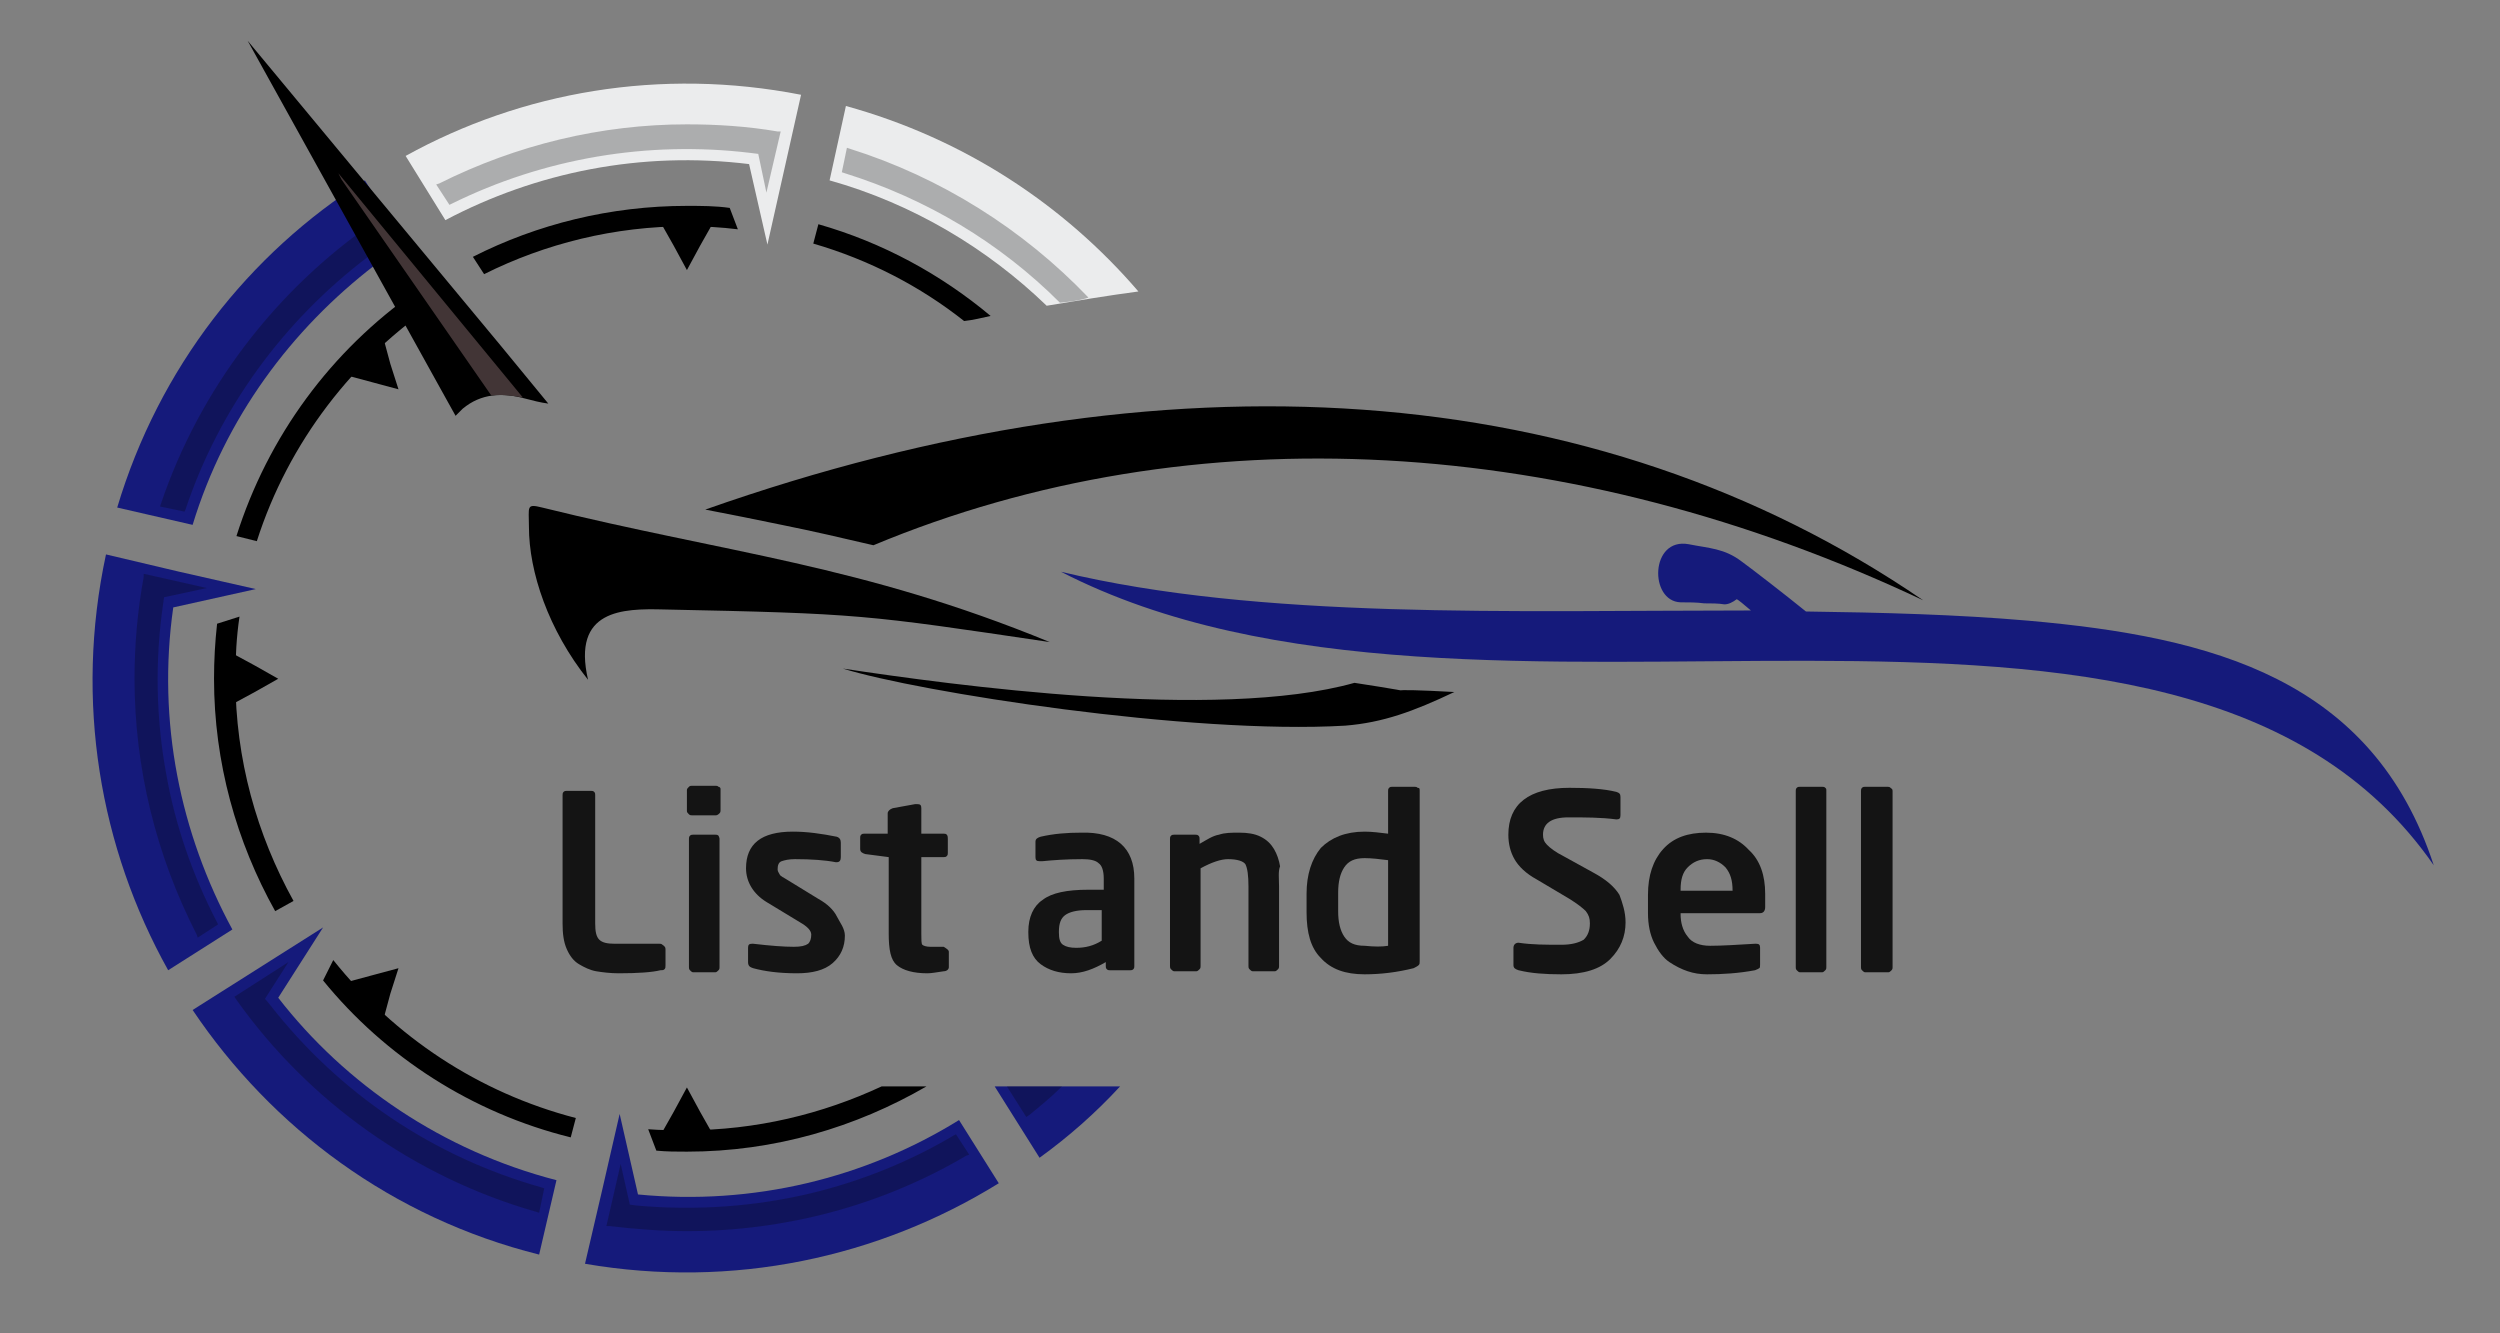 <?xml version="1.0" encoding="utf-8"?>
<!-- Generator: Adobe Illustrator 22.0.0, SVG Export Plug-In . SVG Version: 6.00 Build 0)  -->
<svg version="1.1" id="Layer_1" xmlns="http://www.w3.org/2000/svg" xmlns:xlink="http://www.w3.org/1999/xlink" x="0px" y="0px"
	 viewBox="0 0 245.3 130.8" style="enable-background:new 0 0 245.3 130.8;" xml:space="preserve">
<rect x="0" y="0" width="245.3" height="130.8" fill="#808080" stroke="none"/>
<style type="text/css">
	.st0{fill:#151A7B;}
	.st1{fill:#EBECED;}
	.st2{opacity:0.27;fill:#070606;enable-background:new    ;}
	.st3{fill:#423536;}
	.st4{fill:#141414;}
</style>
<polygon points="67.4,26.5 68.7,24.1 70,21.8 67.4,21.8 64.8,21.8 66.1,24.1 "/>
<polygon points="67.4,106.7 68.7,109.1 70,111.4 67.4,111.4 64.8,111.4 66.1,109.1 "/>
<polygon points="27.3,66.6 25,65.3 22.6,64 22.6,66.6 22.6,69.2 25,67.9 "/>
<polygon points="39.1,38.2 38.3,35.7 37.6,33.1 35.8,34.9 33.9,36.8 36.5,37.5 "/>
<polygon points="39.1,95 36.5,95.7 33.9,96.4 35.8,98.2 37.6,100.1 38.3,97.5 "/>
<path d="M23.2,52.6c3.1-9.8,9.3-18.2,17.6-24l2.2,1c-8.3,5.5-14.7,13.8-17.8,23.5L23.2,52.6z M27,89.4c-3.8-6.8-6-14.6-6-22.8
	c0-1.8,0.1-3.6,0.3-5.4l2.2-0.7c-0.3,2-0.4,4-0.4,6.1c0,7.9,2.1,15.3,5.7,21.8L27,89.4z M56,111.6c-9.7-2.4-18.2-7.9-24.3-15.4l1-2
	c6,7.5,14.2,13,23.8,15.5L56,111.6z M90.9,106.6c-6.9,4-14.9,6.4-23.5,6.4c-1,0-2,0-3-0.1l-0.8-2.1c1.2,0.1,2.5,0.1,3.7,0.1
	c6.9,0,13.4-1.6,19.2-4.3H90.9z M80.3,22c6.3,1.8,12,4.9,16.9,9c-0.9,0.2-1.7,0.4-2.6,0.5c-4.3-3.4-9.3-6-14.8-7.6L80.3,22z
	 M67.4,20.2c1.4,0,2.8,0,4.2,0.2l0.8,2.1c-1.6-0.2-3.3-0.3-5-0.3c-7.1,0-13.9,1.7-19.9,4.7l-1.1-1.7C52.7,22,59.9,20.2,67.4,20.2z"
	/>
<path class="st0" d="M97.6,106.6l4.4,7c2.9-2.1,5.5-4.4,7.9-7H97.6z"/>
<path class="st0" d="M54.6,115.8c-11.2-2.9-20.7-9.4-27.3-17.9l4.4-6.9l-12.8,8.1c7.8,11.6,19.6,20.4,34,24L54.6,115.8z"/>
<path class="st0" d="M94.1,109.9c-9.2,5.7-20.2,8.4-31.5,7.3l-1.8-7.9l-1.7,7.4l0,0l-1.7,7.3c14.5,2.5,28.8-0.6,40.6-7.9L94.1,109.9
	z"/>
<path class="st1" d="M81.4,17.7c8.2,2.3,15.5,6.7,21.3,12.3c3-0.5,6-1,9-1.4c-7.3-8.5-17.1-15-28.7-18.2L81.4,17.7z"/>
<path class="st1" d="M43.7,21.6c8.9-4.7,19.2-6.8,29.8-5.5l1.8,7.9l3.3-14.7c-13.8-2.7-27.4-0.3-38.8,6L43.7,21.6z"/>
<path class="st0" d="M18.9,51.5C22.1,41,28.6,32.3,36.8,26l6.9,4.2l-3.8-6L39.8,24l0,0l-4-6.3c-11.4,7.2-20.2,18.4-24.3,32.1
	L18.9,51.5z"/>
<path class="st0" d="M10.4,54.4c-3.1,14.4-0.6,28.8,6.1,40.8l6.3-4c-5.1-9.4-7.4-20.4-5.8-31.6l8.1-1.8l-7.5-1.7l0,0L10.4,54.4z"/>
<path class="st2" d="M104.2,106.6c-1,1-2.1,1.9-3.2,2.8l-0.3,0.2l-1.9-3H104.2L104.2,106.6z M26,98l0.5,0.6
	c6.8,8.7,16,14.9,26.6,17.9l0.3,0.1l-0.5,2.4l-0.3-0.1c-11.9-3.4-22.3-10.8-29.4-20.8L23,97.8l5.3-3.4L26,98z M61.8,118.2l0.8,0.1
	c5.7,0.5,11.4,0.1,16.9-1.2c5-1.2,9.7-3.1,14.1-5.7l0.2-0.1l1.3,2l-0.3,0.1c-8.3,4.9-17.8,7.4-27.4,7.4c-2.5,0-5.1-0.2-7.6-0.5h-0.3
	l1.4-6.1L61.8,118.2z M104,29.7C98.1,23.8,90.9,19.5,82.9,17l-0.3-0.1l0.5-2.4l0.3,0.1c8.9,2.8,17,7.9,23.4,14.6
	C105.9,29.5,105,29.6,104,29.7z M74.4,15.1L73.6,15c-10-1.2-20.2,0.5-29.3,5l-0.2,0.1l-1.3-2l0.3-0.1c7.6-3.8,15.9-5.8,24.3-5.8
	c3,0,6,0.2,8.9,0.7h0.3l-1.4,6L74.4,15.1z M38.2,23.7l0.7,1.1l1.4,2.1l-3.6-2.2l-0.6,0.5C27.8,31.5,21.5,40.1,18.2,50l-0.1,0.2
	l-2.4-0.5l0.1-0.3C19.6,38.2,27,28.5,36.7,21.8l0.2-0.2L38.2,23.7L38.2,23.7z M16.1,58.6L16,59.3c-0.8,5.5-0.7,11.1,0.3,16.6
	c0.9,5.1,2.6,10,5,14.6l0.1,0.2l-2,1.3l-0.1-0.3c-4-7.8-6.1-16.4-6.1-25.1c0-3.4,0.3-6.7,0.9-10v-0.3l6.2,1.4L16.1,58.6z"/>
<path d="M24.3,4l18.9,34.1l1.5,2.7c0.2-0.2,0.4-0.4,0.7-0.7c1.8-1.5,3.9-1.6,6.1-1c0.8,0.2,1.5,0.4,2.3,0.5L49.2,34L24.3,4z"/>
<path class="st3" d="M33.2,17l0.3,0.6l14.7,21.2c1-0.1,2,0,3.1,0.2L33.2,17z"/>
<path d="M69.2,50c45.1-15.9,87.2-13.2,119.5,8.9c-34.5-16.3-71.6-18.5-103-5.4c-3-0.7-6-1.4-9-2C74.3,51,71.8,50.5,69.2,50"/>
<path d="M65.1,59.8c19.3,0.4,19.7,0.5,37.9,3.2c-18.5-7.6-31.6-8.7-49.8-13.2c-1.6-0.4-1.3-0.1-1.3,1.9c0,4.4,1.9,10.1,5.8,15
	C56.1,59.8,61.1,59.7,65.1,59.8"/>
<path d="M142.7,67.9c-4,1.9-7,3-10.7,3.3c-15.2,0.9-41.9-3.3-49.3-5.6c10.6,1.6,36.7,5.2,50.2,1.4C147.9,69.3,128.3,67.1,142.7,67.9
	"/>
<path class="st0" d="M171.8,59.9c-0.7-0.6-1.3-1.1-1.4-1.1c-0.4,0.3-0.8,0.5-1.2,0.5c-0.6-0.1-1.3-0.1-2-0.1
	c-0.7-0.1-1.5-0.1-2.3-0.1c-3.1-0.1-3-6.4,0.8-5.7c2,0.4,3.5,0.4,5.2,1.7c1.1,0.8,4.2,3.2,6.3,4.9c7.5,0.1,14.9,0.3,21.8,0.9
	c18.1,1.6,33.8,5.7,39.8,24c-25.1-36.2-93.7-7.7-134.7-28.8C123.6,60.8,148.3,59.9,171.8,59.9"/>
<g>
	<path class="st4" d="M65.3,93.2v1.5c0,0.2,0,0.3-0.1,0.4c-0.1,0.1-0.2,0.1-0.4,0.1c-0.8,0.2-2.2,0.3-4.1,0.3
		c-0.8,0-1.6-0.1-2.2-0.2c-0.6-0.1-1.2-0.4-1.7-0.7s-0.9-0.8-1.2-1.5c-0.3-0.7-0.4-1.5-0.4-2.5V78c0-0.1,0-0.2,0.1-0.3
		c0.1-0.1,0.2-0.1,0.3-0.1h2.4c0.1,0,0.2,0,0.3,0.1c0.1,0.1,0.1,0.2,0.1,0.3v12.6c0,0.8,0.1,1.3,0.4,1.6c0.3,0.3,0.8,0.4,1.5,0.4
		h4.4c0.1,0,0.2,0,0.3,0.1C65.3,92.9,65.3,93,65.3,93.2z"/>
	<path class="st4" d="M70.7,77.4v2.1c0,0.1,0,0.2-0.1,0.3C70.4,80,70.3,80,70.2,80h-2.3c-0.1,0-0.2,0-0.3-0.1
		c-0.1-0.1-0.2-0.2-0.2-0.3v-2.1c0-0.1,0.1-0.2,0.2-0.3c0.1-0.1,0.2-0.1,0.3-0.1h2.3c0.1,0,0.2,0,0.3,0.1
		C70.6,77.2,70.7,77.3,70.7,77.4z M70.6,82.3v12.6c0,0.1,0,0.2-0.1,0.3c-0.1,0.1-0.2,0.2-0.3,0.2h-2.2c-0.1,0-0.2-0.1-0.3-0.2
		c-0.1-0.1-0.1-0.2-0.1-0.3V82.3c0-0.1,0-0.2,0.1-0.3c0.1-0.1,0.2-0.1,0.3-0.1h2.2c0.1,0,0.2,0,0.3,0.1C70.5,82,70.6,82.2,70.6,82.3
		z"/>
	<path class="st4" d="M82.9,91.8c0,1.1-0.4,2-1.2,2.7c-0.8,0.7-2,1-3.5,1c-1.8,0-3.2-0.2-4.3-0.5c-0.3-0.1-0.5-0.2-0.5-0.6v-1.4
		c0-0.3,0.1-0.4,0.4-0.4h0.1c1.7,0.2,3,0.3,4,0.3c0.7,0,1.1-0.1,1.4-0.3c0.2-0.2,0.3-0.5,0.3-0.9s-0.4-0.8-1.1-1.2l-3.3-2
		c-1.3-0.8-2-2-2-3.3c0-2.4,1.5-3.6,4.6-3.6c1.4,0,2.8,0.2,4.3,0.5c0.3,0.1,0.4,0.3,0.4,0.6v1.4c0,0.3-0.1,0.5-0.4,0.5h-0.1
		c-1-0.2-2.4-0.3-4-0.3c-0.6,0-1,0.1-1.3,0.2s-0.4,0.4-0.4,0.8c0,0.2,0.1,0.3,0.2,0.5s0.4,0.3,0.7,0.5l3.1,1.9
		c0.9,0.5,1.5,1.1,1.8,1.7S82.9,91.1,82.9,91.8z"/>
	<path class="st4" d="M93.1,93.4v1.5c0,0.2-0.2,0.4-0.5,0.4c-0.7,0.1-1.2,0.2-1.6,0.2c-1.4,0-2.4-0.3-3-0.8
		c-0.6-0.5-0.8-1.5-0.8-3.1v-7.5l-2.3-0.3c-0.3-0.1-0.5-0.2-0.5-0.5v-1.1c0-0.1,0-0.2,0.1-0.3c0.1-0.1,0.2-0.1,0.3-0.1h2.3v-2
		c0-0.2,0.2-0.4,0.5-0.5l2.2-0.4H90c0.3,0,0.4,0.1,0.4,0.4v2.5h2.2c0.1,0,0.2,0,0.3,0.1C93,82,93,82.2,93,82.3v1.4
		c0,0.1,0,0.2-0.1,0.3c-0.1,0.1-0.2,0.1-0.3,0.1h-2.2v7.5c0,0.6,0,1,0.1,1.1c0.1,0.1,0.4,0.2,0.8,0.2h1.3
		C92.9,93.1,93.1,93.2,93.1,93.4z"/>
	<path class="st4" d="M111.3,86.2v8.6c0,0.1,0,0.2-0.1,0.3c-0.1,0.1-0.2,0.1-0.3,0.1h-2c-0.1,0-0.2,0-0.3-0.1
		c-0.1-0.1-0.1-0.2-0.1-0.3v-0.4c-1.2,0.7-2.3,1.1-3.4,1.1c-1.2,0-2.2-0.3-3-0.9s-1.2-1.6-1.2-3.1v-0.1c0-1.4,0.5-2.5,1.4-3.1
		c0.9-0.7,2.4-1,4.5-1h1.5v-1.1c0-0.8-0.2-1.3-0.5-1.5c-0.3-0.3-0.9-0.4-1.6-0.4c-1.6,0-2.9,0.1-3.9,0.2H102c-0.3,0-0.4-0.1-0.4-0.4
		v-1.5c0-0.3,0.2-0.4,0.5-0.5c1.3-0.3,2.6-0.4,4-0.4C109.5,81.6,111.3,83.2,111.3,86.2z M108.1,92.3v-3h-1.5c-1,0-1.7,0.2-2.1,0.5
		s-0.6,0.8-0.6,1.6v0.1c0,0.6,0.1,1,0.4,1.2s0.7,0.3,1.3,0.3C106.5,93,107.3,92.8,108.1,92.3z"/>
	<path class="st4" d="M125.5,87v7.8c0,0.1,0,0.2-0.1,0.3c-0.1,0.1-0.2,0.2-0.3,0.2h-2.2c-0.1,0-0.2-0.1-0.3-0.2
		c-0.1-0.1-0.1-0.2-0.1-0.3V87c0-1.1-0.1-1.8-0.3-2.2c-0.2-0.3-0.8-0.5-1.7-0.5c-0.7,0-1.6,0.3-2.7,0.9v9.6c0,0.1,0,0.2-0.1,0.3
		c-0.1,0.1-0.2,0.2-0.3,0.2h-2.2c-0.1,0-0.2-0.1-0.3-0.2c-0.1-0.1-0.1-0.2-0.1-0.3V82.3c0-0.1,0-0.2,0.1-0.3
		c0.1-0.1,0.2-0.1,0.3-0.1h2.1c0.1,0,0.2,0,0.3,0.1c0.1,0.1,0.1,0.2,0.1,0.3v0.5c0.7-0.4,1.3-0.8,1.9-0.9c0.6-0.2,1.2-0.2,2-0.2
		c0.8,0,1.5,0.1,2.1,0.4c0.6,0.3,1,0.7,1.3,1.2c0.3,0.5,0.5,1.1,0.6,1.7C125.4,85.5,125.5,86.2,125.5,87z"/>
	<path class="st4" d="M139.3,77.6v16.7c0,0.2,0,0.3-0.1,0.4s-0.3,0.2-0.5,0.3c-1.6,0.4-3.2,0.6-4.8,0.6c-1.9,0-3.3-0.5-4.3-1.6
		c-1-1-1.4-2.5-1.4-4.5v-1.8c0-1.9,0.5-3.4,1.4-4.5c1-1,2.4-1.6,4.3-1.6c0.7,0,1.5,0.1,2.3,0.2v-4.2c0-0.1,0-0.2,0.1-0.3
		c0.1-0.1,0.2-0.1,0.3-0.1h2.2c0.1,0,0.2,0,0.3,0.1C139.3,77.3,139.3,77.4,139.3,77.6z M136.2,92.8v-8.4c-0.8-0.1-1.6-0.2-2.3-0.2
		c-1,0-1.6,0.3-2,0.9s-0.6,1.4-0.6,2.5v1.8c0,1.1,0.2,1.9,0.6,2.5c0.4,0.6,1,0.9,2,0.9C134.9,92.9,135.6,92.9,136.2,92.8z"/>
	<path class="st4" d="M159.5,90.5c0,1.4-0.5,2.6-1.5,3.6c-1,1-2.6,1.5-4.8,1.5c-1.6,0-3-0.1-4.2-0.4c-0.3-0.1-0.5-0.2-0.5-0.5v-1.7
		c0-0.3,0.2-0.5,0.5-0.5h0c1.3,0.2,2.7,0.2,4.2,0.2c1,0,1.7-0.2,2.2-0.5c0.4-0.4,0.6-0.9,0.6-1.6c0-0.5-0.1-0.8-0.4-1.2
		c-0.3-0.3-0.8-0.7-1.6-1.2l-3.2-1.9c-1.1-0.6-1.8-1.3-2.2-2c-0.4-0.7-0.6-1.5-0.6-2.4c0-3,2-4.6,6-4.6c1.8,0,3.4,0.1,4.6,0.4
		c0.3,0.1,0.4,0.2,0.4,0.5V80c0,0.3-0.1,0.4-0.4,0.4h0c-1.5-0.2-3.1-0.2-4.7-0.2c-1.7,0-2.5,0.6-2.5,1.7c0,0.4,0.1,0.7,0.4,1
		c0.3,0.3,0.8,0.7,1.6,1.1l2.9,1.6c1.3,0.7,2.1,1.4,2.6,2.2C159.2,88.6,159.5,89.5,159.5,90.5z"/>
	<path class="st4" d="M173.2,87.7v1.3c0,0.4-0.2,0.6-0.5,0.6h-7.8v0.1c0,0.8,0.2,1.6,0.7,2.2c0.4,0.6,1.2,0.9,2.2,0.9
		c1.2,0,2.7-0.1,4.4-0.2h0.1c0.3,0,0.4,0.1,0.4,0.4v1.6c0,0.2,0,0.4-0.1,0.4c-0.1,0.1-0.2,0.1-0.4,0.2c-1.6,0.3-3.2,0.4-4.7,0.4
		c-0.7,0-1.3-0.1-1.9-0.3c-0.6-0.2-1.2-0.5-1.8-0.9c-0.6-0.4-1.1-1.1-1.5-1.9s-0.6-1.8-0.6-2.9v-1.8c0-1.9,0.5-3.4,1.5-4.5
		s2.4-1.6,4.2-1.6s3.2,0.6,4.2,1.7C172.7,84.4,173.2,85.9,173.2,87.7z M170,87.4L170,87.4c0-1-0.2-1.7-0.7-2.3
		c-0.5-0.5-1.1-0.8-1.8-0.8c-0.8,0-1.4,0.3-1.9,0.8c-0.5,0.5-0.7,1.2-0.7,2.2v0.1H170z"/>
	<path class="st4" d="M179.2,77.6v17.3c0,0.1,0,0.2-0.1,0.3c-0.1,0.1-0.2,0.2-0.3,0.2h-2.2c-0.1,0-0.2-0.1-0.3-0.2
		c-0.1-0.1-0.1-0.2-0.1-0.3V77.6c0-0.1,0-0.2,0.1-0.3c0.1-0.1,0.2-0.1,0.3-0.1h2.2c0.1,0,0.2,0,0.3,0.1S179.2,77.4,179.2,77.6z"/>
	<path class="st4" d="M185.7,77.6v17.3c0,0.1,0,0.2-0.1,0.3c-0.1,0.1-0.2,0.2-0.3,0.2H183c-0.1,0-0.2-0.1-0.3-0.2
		c-0.1-0.1-0.1-0.2-0.1-0.3V77.6c0-0.1,0-0.2,0.1-0.3c0.1-0.1,0.2-0.1,0.3-0.1h2.2c0.1,0,0.2,0,0.3,0.1S185.7,77.4,185.7,77.6z"/>
</g>
</svg>
